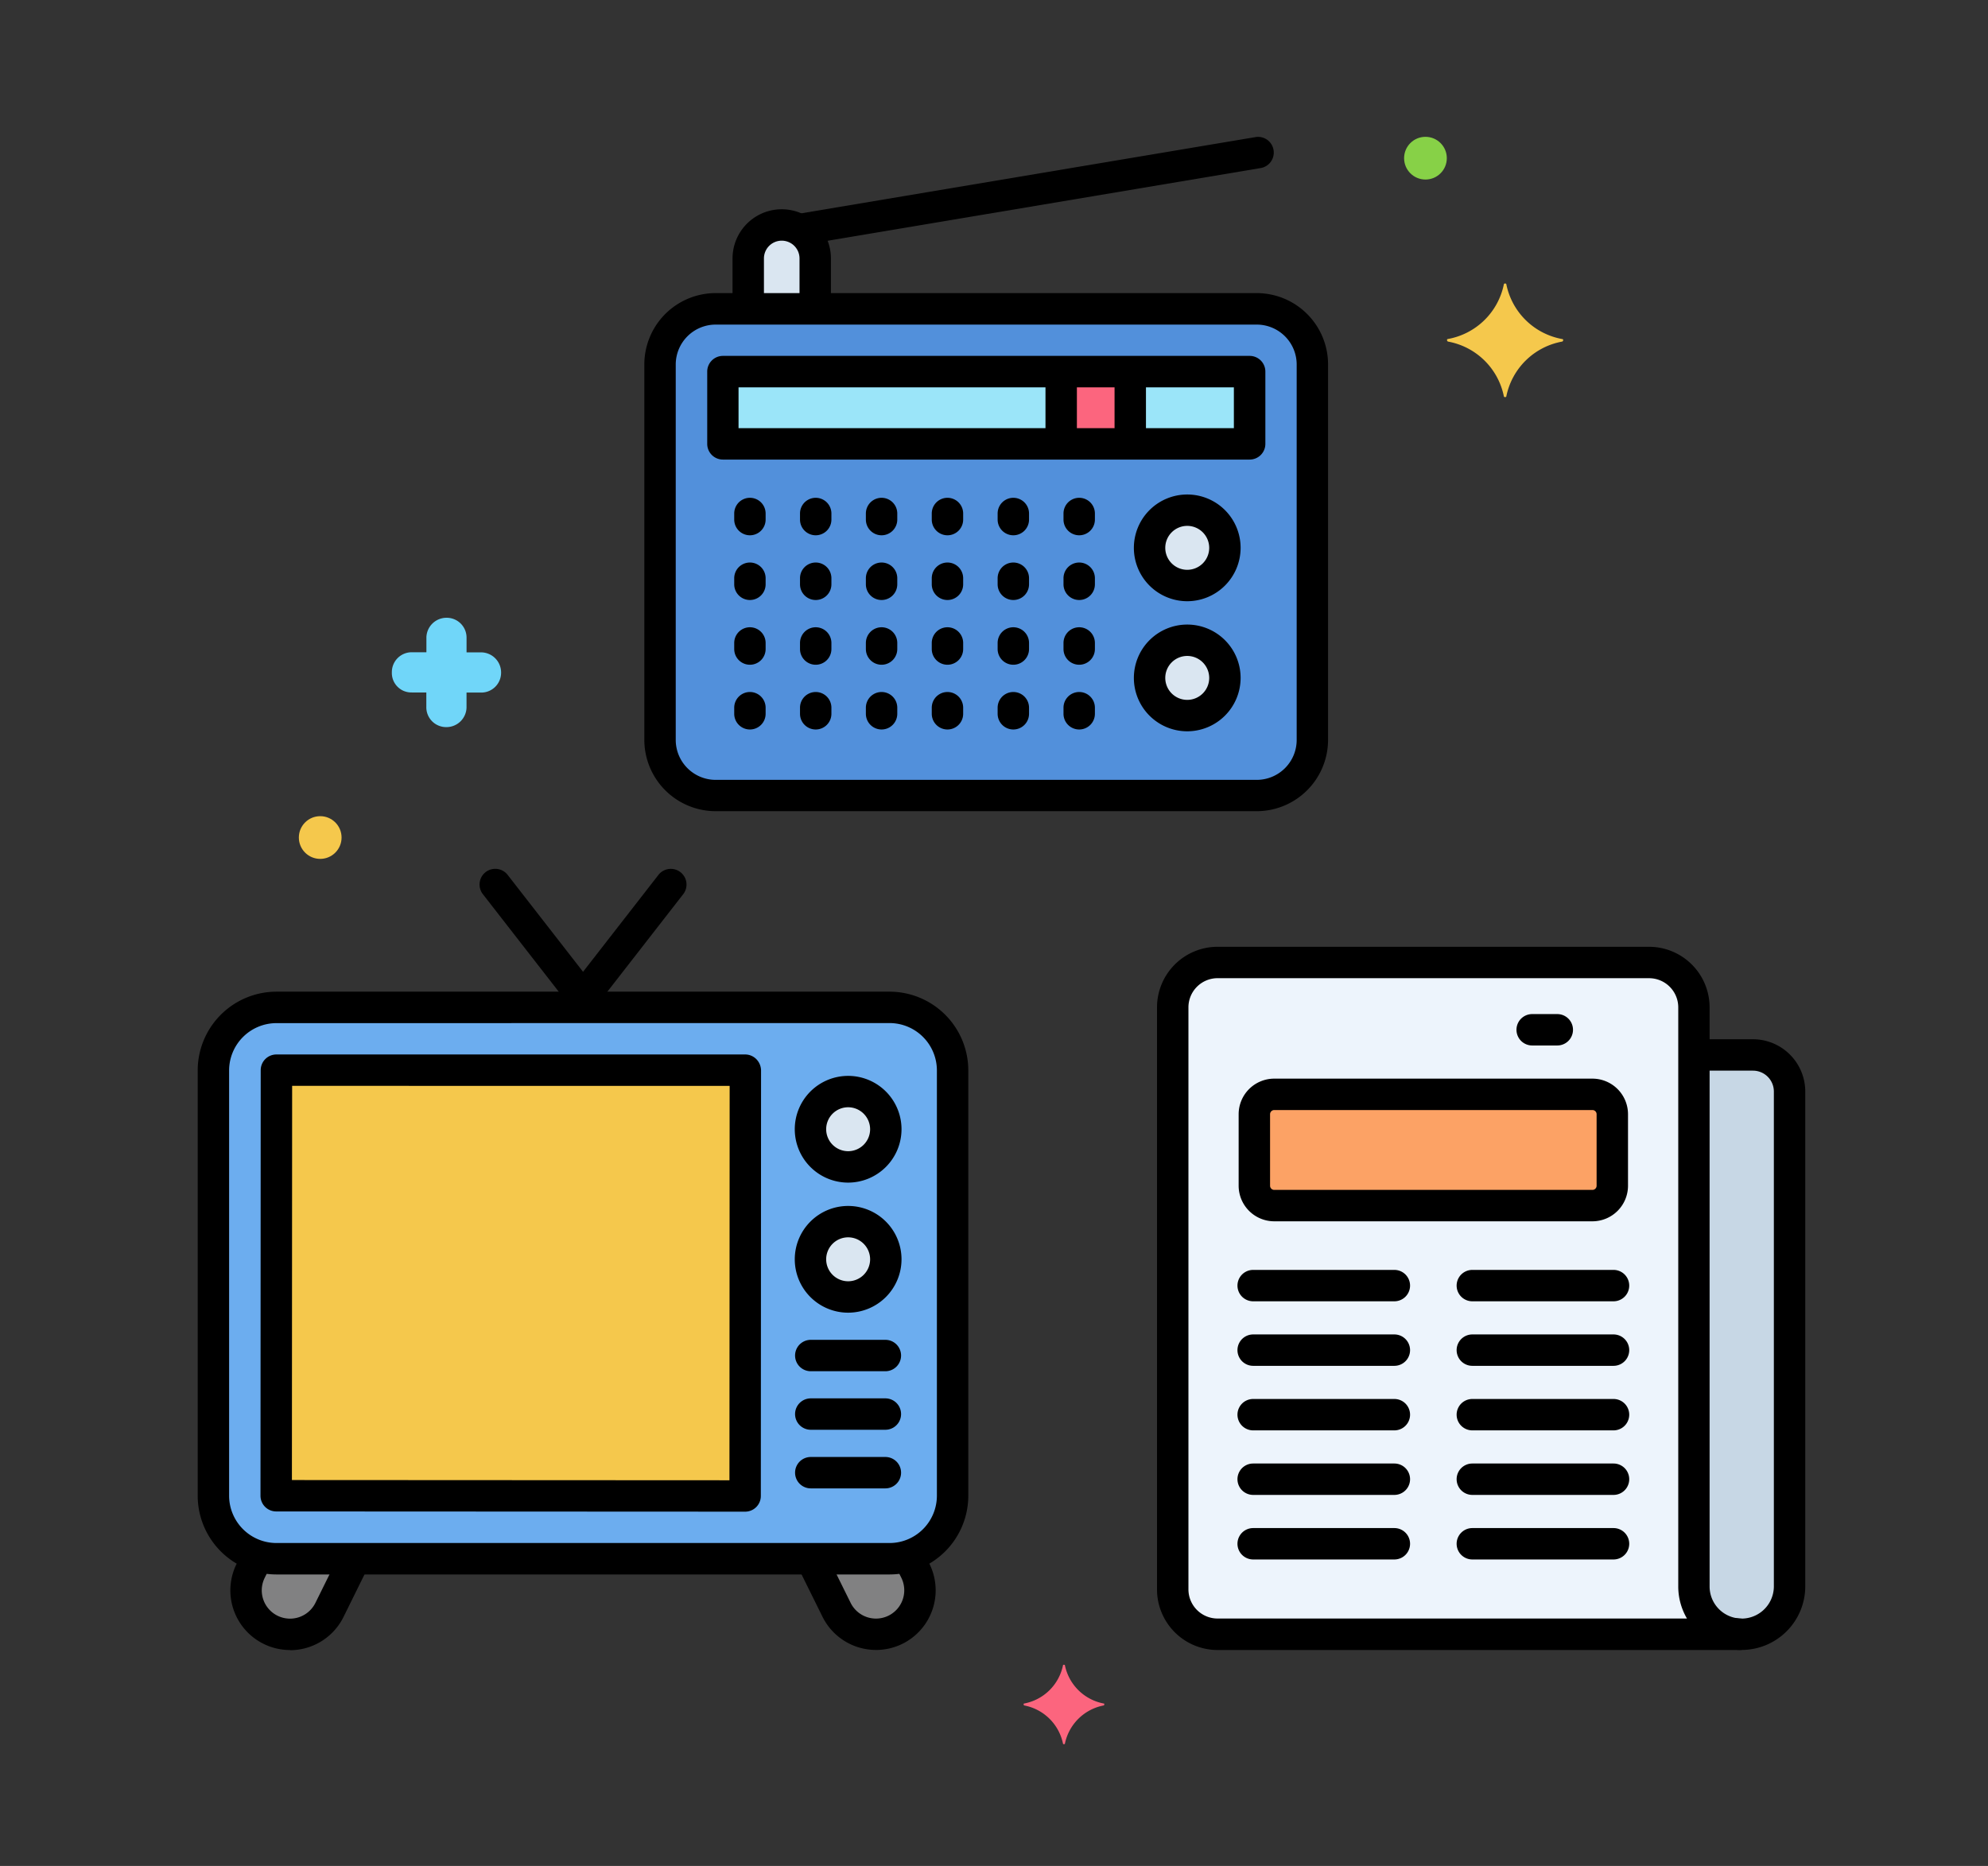<svg xmlns="http://www.w3.org/2000/svg" width="98" height="92" viewBox="0 0 98 92">
  <rect x="0" y="0" width="98" height="92" fill="#333333" stroke="none"/>
  <g id="Grupo_68969" data-name="Grupo 68969" transform="translate(-485 -1630)">
    <g id="Layer_2" transform="translate(494.746 1636.746)">
      <g id="Grupo_68932" data-name="Grupo 68932" transform="translate(0 0)">
        <g id="Grupo_68851" data-name="Grupo 68851" transform="translate(9.566 23.713)">
          <path id="Trazado_127756" data-name="Trazado 127756" d="M31.893,80.284h.712V81a.978.978,0,0,0,.991.991.992.992,0,0,0,.991-.96v-.743H35.3a.978.978,0,0,0,.991-.991.992.992,0,0,0-.96-.991h-.743v-.712A.978.978,0,0,0,33.6,76.6a.992.992,0,0,0-.991.96V78.3h-.712a.978.978,0,0,0-.991.991.959.959,0,0,0,.991.991h0Z" transform="translate(-30.901 -76.6)" fill="#70d6f9"/>
        </g>
        <g id="Grupo_68852" data-name="Grupo 68852" transform="translate(4.986 33.495)">
          <circle id="Elipse_5186" data-name="Elipse 5186" cx="1.053" cy="1.053" r="1.053" fill="#f5c84c"/>
        </g>
        <g id="Grupo_68853" data-name="Grupo 68853" transform="translate(59.47)">
          <circle id="Elipse_5187" data-name="Elipse 5187" cx="1.053" cy="1.053" r="1.053" fill="#87d147"/>
        </g>
        <g id="Grupo_68854" data-name="Grupo 68854" transform="translate(40.713 75.334)">
          <path id="Trazado_127757" data-name="Trazado 127757" d="M135.468,245.262a2.413,2.413,0,0,1-1.919-1.888c0-.031-.093-.031-.093,0a2.413,2.413,0,0,1-1.919,1.888c-.031,0-.031.062,0,.093a2.413,2.413,0,0,1,1.919,1.888c0,.031.093.031.093,0a2.413,2.413,0,0,1,1.919-1.888C135.5,245.323,135.5,245.262,135.468,245.262Z" transform="translate(-131.513 -243.35)" fill="#fc657e"/>
        </g>
        <g id="Grupo_68855" data-name="Grupo 68855" transform="translate(61.585 7.228)">
          <path id="Trazado_127758" data-name="Trazado 127758" d="M198.984,26.09A3.435,3.435,0,0,0,201.74,23.4c0-.062.124-.062.124,0a3.435,3.435,0,0,0,2.755,2.693c.062,0,.062.093,0,.124a3.435,3.435,0,0,0-2.755,2.693c0,.062-.124.062-.124,0a3.435,3.435,0,0,0-2.755-2.693C198.923,26.183,198.923,26.09,198.984,26.09Z" transform="translate(-198.938 -23.35)" fill="#f5c84c"/>
        </g>
        <g id="Grupo_68856" data-name="Grupo 68856" transform="translate(0.774 42.922)">
          <path id="Trazado_127759" data-name="Trazado 127759" d="M35.832,138.649H5.607A3.116,3.116,0,0,0,2.5,141.756v20.972a3.116,3.116,0,0,0,3.107,3.107H35.832a3.116,3.116,0,0,0,3.107-3.107V141.756a3.116,3.116,0,0,0-3.107-3.107Z" transform="translate(-2.5 -138.649)" fill="#6cadef"/>
        </g>
        <g id="Grupo_68857" data-name="Grupo 68857" transform="translate(2.386 69.971)">
          <path id="Trazado_127760" data-name="Trazado 127760" d="M9.2,226.163a3.08,3.08,0,0,1-.908-.137l-.364.735a2.167,2.167,0,1,0,3.885,1.922l1.246-2.52Z" transform="translate(-7.707 -226.026)" fill="#818182"/>
        </g>
        <g id="Grupo_68858" data-name="Grupo 68858" transform="translate(30.246 69.971)">
          <path id="Trazado_127761" data-name="Trazado 127761" d="M102.471,226.026a3.078,3.078,0,0,1-.908.137H97.7l1.246,2.52a2.167,2.167,0,1,0,3.885-1.922Z" transform="translate(-97.704 -226.026)" fill="#818182"/>
        </g>
        <g id="Grupo_68859" data-name="Grupo 68859" transform="translate(30.204 47.073)">
          <circle id="Elipse_5188" data-name="Elipse 5188" cx="1.857" cy="1.857" r="1.857" fill="#dae6f1"/>
        </g>
        <g id="Grupo_68860" data-name="Grupo 68860" transform="translate(30.204 53.486)">
          <circle id="Elipse_5189" data-name="Elipse 5189" cx="1.857" cy="1.857" r="1.857" fill="#dae6f1"/>
        </g>
        <g id="Grupo_68861" data-name="Grupo 68861" transform="translate(3.87 46.017)">
          <path id="Trazado_127762" data-name="Trazado 127762" d="M12.5,169.632l23.117.011.011-20.983-.011-.011H12.511Z" transform="translate(-12.5 -148.649)" fill="#f5c84c"/>
        </g>
        <g id="Grupo_68862" data-name="Grupo 68862" transform="translate(29.448 59.314)">
          <path id="Trazado_127763" data-name="Trazado 127763" d="M99.578,193.148H95.9a.774.774,0,1,1,0-1.548h3.677a.774.774,0,0,1,0,1.548Z" transform="translate(-95.126 -191.6)"/>
        </g>
        <g id="Grupo_68863" data-name="Grupo 68863" transform="translate(29.448 62.2)">
          <path id="Trazado_127764" data-name="Trazado 127764" d="M99.578,202.472H95.9a.774.774,0,1,1,0-1.548h3.677a.774.774,0,0,1,0,1.548Z" transform="translate(-95.126 -200.924)"/>
        </g>
        <g id="Grupo_68864" data-name="Grupo 68864" transform="translate(29.448 65.087)">
          <path id="Trazado_127765" data-name="Trazado 127765" d="M99.578,211.8H95.9a.774.774,0,1,1,0-1.548h3.677a.774.774,0,0,1,0,1.548Z" transform="translate(-95.126 -210.249)"/>
        </g>
        <g id="Grupo_68865" data-name="Grupo 68865" transform="translate(13.886 36.083)">
          <path id="Trazado_127766" data-name="Trazado 127766" d="M49.963,123.679a.773.773,0,0,1-.611-.3l-4.334-5.572a.774.774,0,0,1,1.222-.95l4.334,5.572a.774.774,0,0,1-.61,1.249Z" transform="translate(-44.854 -116.559)"/>
        </g>
        <g id="Grupo_68866" data-name="Grupo 68866" transform="translate(18.22 36.083)">
          <path id="Trazado_127767" data-name="Trazado 127767" d="M59.628,123.679a.774.774,0,0,1-.61-1.249l4.334-5.572a.774.774,0,0,1,1.222.95l-4.334,5.572A.773.773,0,0,1,59.628,123.679Z" transform="translate(-58.854 -116.558)"/>
        </g>
        <g id="Grupo_68867" data-name="Grupo 68867" transform="translate(0 42.148)">
          <path id="Trazado_127768" data-name="Trazado 127768" d="M34.106,164.883H3.881A3.885,3.885,0,0,1,0,161V140.03a3.885,3.885,0,0,1,3.881-3.881H34.106a3.885,3.885,0,0,1,3.881,3.881V161A3.885,3.885,0,0,1,34.106,164.883ZM3.881,137.7a2.336,2.336,0,0,0-2.333,2.333V161a2.336,2.336,0,0,0,2.333,2.333H34.106A2.336,2.336,0,0,0,36.439,161V140.03a2.336,2.336,0,0,0-2.333-2.333Z" transform="translate(0 -136.149)"/>
        </g>
        <g id="Grupo_68868" data-name="Grupo 68868" transform="translate(1.611 69.456)">
          <path id="Trazado_127769" data-name="Trazado 127769" d="M8.141,229.515a2.94,2.94,0,0,1-2.632-4.244l.235-.476a.774.774,0,0,1,1.387.686l-.235.475a1.393,1.393,0,0,0,2.5,1.235L10.48,225a.774.774,0,1,1,1.387.686l-1.086,2.2a2.943,2.943,0,0,1-2.64,1.637Z" transform="translate(-5.205 -224.363)"/>
        </g>
        <g id="Grupo_68869" data-name="Grupo 68869" transform="translate(29.612 69.452)">
          <path id="Trazado_127770" data-name="Trazado 127770" d="M99.483,229.5a2.944,2.944,0,0,1-2.641-1.637l-1.106-2.237a.774.774,0,0,1,1.387-.686l1.106,2.237a1.393,1.393,0,1,0,2.5-1.235l-.238-.48a.774.774,0,0,1,1.387-.686l.238.481a2.94,2.94,0,0,1-2.631,4.244Z" transform="translate(-95.655 -224.348)"/>
        </g>
        <g id="Grupo_68870" data-name="Grupo 68870" transform="translate(29.43 46.299)">
          <path id="Trazado_127771" data-name="Trazado 127771" d="M97.7,154.822a2.631,2.631,0,1,1,2.631-2.631A2.634,2.634,0,0,1,97.7,154.822Zm0-3.715a1.083,1.083,0,1,0,1.083,1.083A1.085,1.085,0,0,0,97.7,151.107Z" transform="translate(-95.066 -149.559)"/>
        </g>
        <g id="Grupo_68871" data-name="Grupo 68871" transform="translate(29.43 52.712)">
          <path id="Trazado_127772" data-name="Trazado 127772" d="M97.7,175.538a2.631,2.631,0,1,1,2.631-2.631A2.634,2.634,0,0,1,97.7,175.538Zm0-3.715a1.083,1.083,0,1,0,1.083,1.083A1.085,1.085,0,0,0,97.7,171.823Z" transform="translate(-95.066 -170.275)"/>
        </g>
        <g id="Grupo_68872" data-name="Grupo 68872" transform="translate(3.096 45.243)">
          <path id="Trazado_127773" data-name="Trazado 127773" d="M33.89,168.692h0l-23.117-.011a.774.774,0,0,1-.774-.774l.011-20.983a.774.774,0,0,1,.774-.774H33.89a.774.774,0,0,1,.551.23.81.81,0,0,1,.234.555l-.011,20.983A.774.774,0,0,1,33.89,168.692Zm-22.342-1.559,21.569.011.01-19.446H11.559Z" transform="translate(-10 -146.149)"/>
        </g>
        <g id="Grupo_68873" data-name="Grupo 68873" transform="translate(73.758 45.266)">
          <path id="Trazado_127774" data-name="Trazado 127774" d="M238.26,146.221v26.12a2.42,2.42,0,0,0,2.042,2.426,2.365,2.365,0,0,0,2.676-2.338V148.024a1.8,1.8,0,0,0-1.8-1.8Z" transform="translate(-238.26 -146.221)" fill="#c7d7e5"/>
        </g>
        <g id="Grupo_68874" data-name="Grupo 68874" transform="translate(48.064 40.708)">
          <path id="Trazado_127775" data-name="Trazado 127775" d="M180.954,162.265V133.71a2.217,2.217,0,0,0-2.21-2.21H157.47a2.217,2.217,0,0,0-2.21,2.21v28.7a2.217,2.217,0,0,0,2.21,2.21H183.2v-.006A2.365,2.365,0,0,1,180.954,162.265Z" transform="translate(-155.26 -131.5)" fill="#edf4fc"/>
        </g>
        <g id="Grupo_68875" data-name="Grupo 68875" transform="translate(52.088 47.209)">
          <path id="Trazado_127776" data-name="Trazado 127776" d="M169.24,157.986h15.685a.98.98,0,0,0,.98-.98V153.48a.98.98,0,0,0-.98-.98H169.24a.98.98,0,0,0-.98.98v3.526A.98.98,0,0,0,169.24,157.986Z" transform="translate(-168.26 -152.5)" fill="#fca265"/>
        </g>
        <g id="Grupo_68876" data-name="Grupo 68876" transform="translate(51.256 55.866)">
          <path id="Trazado_127777" data-name="Trazado 127777" d="M173.307,182.01h-6.96a.774.774,0,0,1,0-1.548h6.96a.774.774,0,0,1,0,1.548Z" transform="translate(-165.573 -180.462)"/>
        </g>
        <g id="Grupo_68877" data-name="Grupo 68877" transform="translate(51.256 59.048)">
          <path id="Trazado_127778" data-name="Trazado 127778" d="M173.307,192.289h-6.96a.774.774,0,1,1,0-1.548h6.96a.774.774,0,0,1,0,1.548Z" transform="translate(-165.573 -190.741)"/>
        </g>
        <g id="Grupo_68878" data-name="Grupo 68878" transform="translate(51.256 62.23)">
          <path id="Trazado_127779" data-name="Trazado 127779" d="M173.307,202.569h-6.96a.774.774,0,1,1,0-1.548h6.96a.774.774,0,0,1,0,1.548Z" transform="translate(-165.573 -201.021)"/>
        </g>
        <g id="Grupo_68879" data-name="Grupo 68879" transform="translate(51.256 65.412)">
          <path id="Trazado_127780" data-name="Trazado 127780" d="M173.307,212.848h-6.96a.774.774,0,1,1,0-1.548h6.96a.774.774,0,0,1,0,1.548Z" transform="translate(-165.573 -211.3)"/>
        </g>
        <g id="Grupo_68880" data-name="Grupo 68880" transform="translate(51.256 68.595)">
          <path id="Trazado_127781" data-name="Trazado 127781" d="M173.307,223.128h-6.96a.774.774,0,1,1,0-1.548h6.96a.774.774,0,0,1,0,1.548Z" transform="translate(-165.573 -221.58)"/>
        </g>
        <g id="Grupo_68881" data-name="Grupo 68881" transform="translate(62.058 55.866)">
          <path id="Trazado_127782" data-name="Trazado 127782" d="M208.2,182.01h-6.96a.774.774,0,0,1,0-1.548h6.96a.774.774,0,0,1,0,1.548Z" transform="translate(-200.464 -180.462)"/>
        </g>
        <g id="Grupo_68882" data-name="Grupo 68882" transform="translate(62.058 59.048)">
          <path id="Trazado_127783" data-name="Trazado 127783" d="M208.2,192.289h-6.96a.774.774,0,0,1,0-1.548h6.96a.774.774,0,0,1,0,1.548Z" transform="translate(-200.464 -190.741)"/>
        </g>
        <g id="Grupo_68883" data-name="Grupo 68883" transform="translate(62.058 62.23)">
          <path id="Trazado_127784" data-name="Trazado 127784" d="M208.2,202.569h-6.96a.774.774,0,0,1,0-1.548h6.96a.774.774,0,0,1,0,1.548Z" transform="translate(-200.464 -201.021)"/>
        </g>
        <g id="Grupo_68884" data-name="Grupo 68884" transform="translate(62.058 65.412)">
          <path id="Trazado_127785" data-name="Trazado 127785" d="M208.2,212.848h-6.96a.774.774,0,0,1,0-1.548h6.96a.774.774,0,0,1,0,1.548Z" transform="translate(-200.464 -211.3)"/>
        </g>
        <g id="Grupo_68885" data-name="Grupo 68885" transform="translate(62.058 68.595)">
          <path id="Trazado_127786" data-name="Trazado 127786" d="M208.2,223.128h-6.96a.774.774,0,0,1,0-1.548h6.96a.774.774,0,0,1,0,1.548Z" transform="translate(-200.464 -221.58)"/>
        </g>
        <g id="Grupo_68886" data-name="Grupo 68886" transform="translate(65.01 43.253)">
          <path id="Trazado_127787" data-name="Trazado 127787" d="M212.012,141.269h-1.238a.774.774,0,0,1,0-1.548h1.238a.774.774,0,0,1,0,1.548Z" transform="translate(-210 -139.721)"/>
        </g>
        <g id="Grupo_68887" data-name="Grupo 68887" transform="translate(73.382 44.492)">
          <path id="Trazado_127788" data-name="Trazado 127788" d="M239.773,173.835a3.137,3.137,0,0,1-.413-.027.774.774,0,1,1,.2-1.535,1.591,1.591,0,0,0,1.8-1.571V146.3a1.03,1.03,0,0,0-1.029-1.029h-2.518a.774.774,0,1,1,0-1.548h2.518a2.58,2.58,0,0,1,2.577,2.577v24.4a3.139,3.139,0,0,1-3.139,3.133Z" transform="translate(-237.044 -143.721)"/>
        </g>
        <g id="Grupo_68888" data-name="Grupo 68888" transform="translate(47.29 39.935)">
          <path id="Trazado_127789" data-name="Trazado 127789" d="M181.47,163.672H155.744a2.988,2.988,0,0,1-2.984-2.984v-28.7A2.988,2.988,0,0,1,155.744,129h21.274A2.988,2.988,0,0,1,180,131.984v28.555a1.582,1.582,0,0,0,1.506,1.58.777.777,0,0,1-.039,1.553Zm-25.725-33.124a1.438,1.438,0,0,0-1.436,1.436v28.7a1.438,1.438,0,0,0,1.436,1.436h23.14a3.118,3.118,0,0,1-.43-1.585V131.985a1.438,1.438,0,0,0-1.436-1.436H155.744Z" transform="translate(-152.76 -129)"/>
        </g>
        <g id="Grupo_68889" data-name="Grupo 68889" transform="translate(51.314 46.436)">
          <path id="Trazado_127790" data-name="Trazado 127790" d="M183.2,157.034H167.514a1.756,1.756,0,0,1-1.754-1.754v-3.526A1.756,1.756,0,0,1,167.514,150H183.2a1.756,1.756,0,0,1,1.754,1.754v3.526A1.756,1.756,0,0,1,183.2,157.034Zm-15.685-5.486a.207.207,0,0,0-.206.206v3.526a.206.206,0,0,0,.206.206H183.2a.206.206,0,0,0,.206-.206v-3.526a.206.206,0,0,0-.206-.206Z" transform="translate(-165.76 -150)"/>
        </g>
        <g id="Grupo_68890" data-name="Grupo 68890" transform="translate(27.139 4.346)">
          <path id="Trazado_127791" data-name="Trazado 127791" d="M90.969,18.176V15.689a1.651,1.651,0,0,0-3.3,0v2.487Z" transform="translate(-87.667 -14.038)" fill="#dae6f1"/>
        </g>
        <g id="Grupo_68891" data-name="Grupo 68891" transform="translate(22.791 8.484)">
          <path id="Trazado_127792" data-name="Trazado 127792" d="M103.038,27.4H76.364a2.75,2.75,0,0,0-2.742,2.742V48.655A2.75,2.75,0,0,0,76.364,51.4h26.674a2.75,2.75,0,0,0,2.742-2.742V30.147A2.75,2.75,0,0,0,103.038,27.4Z" transform="translate(-73.622 -27.405)" fill="#5290db"/>
        </g>
        <g id="Grupo_68892" data-name="Grupo 68892" transform="translate(25.887 11.579)">
          <path id="Trazado_127793" data-name="Trazado 127793" d="M83.622,37.4h25.966v3.56H83.622Z" transform="translate(-83.622 -37.405)" fill="#9be5f9"/>
        </g>
        <g id="Grupo_68893" data-name="Grupo 68893" transform="translate(42.566 11.579)">
          <path id="Trazado_127794" data-name="Trazado 127794" d="M137.5,37.4h3.405v3.56H137.5Z" transform="translate(-137.5 -37.405)" fill="#fc657e"/>
        </g>
        <g id="Grupo_68900" data-name="Grupo 68900" transform="translate(26.444 17.794)">
          <g id="Grupo_68894" data-name="Grupo 68894">
            <path id="Trazado_127795" data-name="Trazado 127795" d="M86.2,59.331a.774.774,0,0,1-.774-.774v-.3a.774.774,0,0,1,1.548,0v.3A.774.774,0,0,1,86.2,59.331Z" transform="translate(-85.422 -57.479)"/>
          </g>
          <g id="Grupo_68895" data-name="Grupo 68895" transform="translate(3.247)">
            <path id="Trazado_127796" data-name="Trazado 127796" d="M96.685,59.331a.774.774,0,0,1-.774-.774v-.3a.774.774,0,0,1,1.548,0v.3A.774.774,0,0,1,96.685,59.331Z" transform="translate(-95.911 -57.479)"/>
          </g>
          <g id="Grupo_68896" data-name="Grupo 68896" transform="translate(6.494)">
            <path id="Trazado_127797" data-name="Trazado 127797" d="M107.174,59.331a.774.774,0,0,1-.774-.774v-.3a.774.774,0,0,1,1.548,0v.3A.774.774,0,0,1,107.174,59.331Z" transform="translate(-106.4 -57.479)"/>
          </g>
          <g id="Grupo_68897" data-name="Grupo 68897" transform="translate(9.742)">
            <path id="Trazado_127798" data-name="Trazado 127798" d="M117.664,59.331a.774.774,0,0,1-.774-.774v-.3a.774.774,0,1,1,1.548,0v.3A.774.774,0,0,1,117.664,59.331Z" transform="translate(-116.89 -57.479)"/>
          </g>
          <g id="Grupo_68898" data-name="Grupo 68898" transform="translate(12.989)">
            <path id="Trazado_127799" data-name="Trazado 127799" d="M128.153,59.331a.774.774,0,0,1-.774-.774v-.3a.774.774,0,0,1,1.548,0v.3A.774.774,0,0,1,128.153,59.331Z" transform="translate(-127.379 -57.479)"/>
          </g>
          <g id="Grupo_68899" data-name="Grupo 68899" transform="translate(16.236)">
            <path id="Trazado_127800" data-name="Trazado 127800" d="M138.642,59.331a.774.774,0,0,1-.774-.774v-.3a.774.774,0,0,1,1.548,0v.3A.774.774,0,0,1,138.642,59.331Z" transform="translate(-137.868 -57.479)"/>
          </g>
        </g>
        <g id="Grupo_68907" data-name="Grupo 68907" transform="translate(26.444 20.985)">
          <g id="Grupo_68901" data-name="Grupo 68901">
            <path id="Trazado_127801" data-name="Trazado 127801" d="M86.2,69.641a.774.774,0,0,1-.774-.774v-.3a.774.774,0,0,1,1.548,0v.3A.774.774,0,0,1,86.2,69.641Z" transform="translate(-85.422 -67.789)"/>
          </g>
          <g id="Grupo_68902" data-name="Grupo 68902" transform="translate(3.247)">
            <path id="Trazado_127802" data-name="Trazado 127802" d="M96.685,69.641a.774.774,0,0,1-.774-.774v-.3a.774.774,0,0,1,1.548,0v.3A.774.774,0,0,1,96.685,69.641Z" transform="translate(-95.911 -67.789)"/>
          </g>
          <g id="Grupo_68903" data-name="Grupo 68903" transform="translate(6.494)">
            <path id="Trazado_127803" data-name="Trazado 127803" d="M107.174,69.641a.774.774,0,0,1-.774-.774v-.3a.774.774,0,0,1,1.548,0v.3A.774.774,0,0,1,107.174,69.641Z" transform="translate(-106.4 -67.789)"/>
          </g>
          <g id="Grupo_68904" data-name="Grupo 68904" transform="translate(9.742)">
            <path id="Trazado_127804" data-name="Trazado 127804" d="M117.664,69.641a.774.774,0,0,1-.774-.774v-.3a.774.774,0,1,1,1.548,0v.3A.774.774,0,0,1,117.664,69.641Z" transform="translate(-116.89 -67.789)"/>
          </g>
          <g id="Grupo_68905" data-name="Grupo 68905" transform="translate(12.989)">
            <path id="Trazado_127805" data-name="Trazado 127805" d="M128.153,69.641a.774.774,0,0,1-.774-.774v-.3a.774.774,0,0,1,1.548,0v.3A.774.774,0,0,1,128.153,69.641Z" transform="translate(-127.379 -67.789)"/>
          </g>
          <g id="Grupo_68906" data-name="Grupo 68906" transform="translate(16.236)">
            <path id="Trazado_127806" data-name="Trazado 127806" d="M138.642,69.641a.774.774,0,0,1-.774-.774v-.3a.774.774,0,0,1,1.548,0v.3A.774.774,0,0,1,138.642,69.641Z" transform="translate(-137.868 -67.789)"/>
          </g>
        </g>
        <g id="Grupo_68914" data-name="Grupo 68914" transform="translate(26.444 24.177)">
          <g id="Grupo_68908" data-name="Grupo 68908">
            <path id="Trazado_127807" data-name="Trazado 127807" d="M86.2,79.951a.774.774,0,0,1-.774-.774v-.3a.774.774,0,0,1,1.548,0v.3A.774.774,0,0,1,86.2,79.951Z" transform="translate(-85.422 -78.099)"/>
          </g>
          <g id="Grupo_68909" data-name="Grupo 68909" transform="translate(3.247)">
            <path id="Trazado_127808" data-name="Trazado 127808" d="M96.685,79.951a.774.774,0,0,1-.774-.774v-.3a.774.774,0,1,1,1.548,0v.3A.774.774,0,0,1,96.685,79.951Z" transform="translate(-95.911 -78.099)"/>
          </g>
          <g id="Grupo_68910" data-name="Grupo 68910" transform="translate(6.494)">
            <path id="Trazado_127809" data-name="Trazado 127809" d="M107.174,79.951a.774.774,0,0,1-.774-.774v-.3a.774.774,0,1,1,1.548,0v.3A.774.774,0,0,1,107.174,79.951Z" transform="translate(-106.4 -78.099)"/>
          </g>
          <g id="Grupo_68911" data-name="Grupo 68911" transform="translate(9.742)">
            <path id="Trazado_127810" data-name="Trazado 127810" d="M117.664,79.951a.774.774,0,0,1-.774-.774v-.3a.774.774,0,1,1,1.548,0v.3A.774.774,0,0,1,117.664,79.951Z" transform="translate(-116.89 -78.099)"/>
          </g>
          <g id="Grupo_68912" data-name="Grupo 68912" transform="translate(12.989)">
            <path id="Trazado_127811" data-name="Trazado 127811" d="M128.153,79.951a.774.774,0,0,1-.774-.774v-.3a.774.774,0,0,1,1.548,0v.3A.774.774,0,0,1,128.153,79.951Z" transform="translate(-127.379 -78.099)"/>
          </g>
          <g id="Grupo_68913" data-name="Grupo 68913" transform="translate(16.236)">
            <path id="Trazado_127812" data-name="Trazado 127812" d="M138.642,79.951a.774.774,0,0,1-.774-.774v-.3a.774.774,0,1,1,1.548,0v.3A.774.774,0,0,1,138.642,79.951Z" transform="translate(-137.868 -78.099)"/>
          </g>
        </g>
        <g id="Grupo_68921" data-name="Grupo 68921" transform="translate(26.444 27.369)">
          <g id="Grupo_68915" data-name="Grupo 68915">
            <path id="Trazado_127813" data-name="Trazado 127813" d="M86.2,90.262a.774.774,0,0,1-.774-.774v-.3a.774.774,0,0,1,1.548,0v.3A.774.774,0,0,1,86.2,90.262Z" transform="translate(-85.422 -88.41)"/>
          </g>
          <g id="Grupo_68916" data-name="Grupo 68916" transform="translate(3.247)">
            <path id="Trazado_127814" data-name="Trazado 127814" d="M96.685,90.262a.774.774,0,0,1-.774-.774v-.3a.774.774,0,0,1,1.548,0v.3A.774.774,0,0,1,96.685,90.262Z" transform="translate(-95.911 -88.41)"/>
          </g>
          <g id="Grupo_68917" data-name="Grupo 68917" transform="translate(6.494)">
            <path id="Trazado_127815" data-name="Trazado 127815" d="M107.174,90.262a.774.774,0,0,1-.774-.774v-.3a.774.774,0,0,1,1.548,0v.3A.774.774,0,0,1,107.174,90.262Z" transform="translate(-106.4 -88.41)"/>
          </g>
          <g id="Grupo_68918" data-name="Grupo 68918" transform="translate(9.742)">
            <path id="Trazado_127816" data-name="Trazado 127816" d="M117.664,90.262a.774.774,0,0,1-.774-.774v-.3a.774.774,0,1,1,1.548,0v.3A.774.774,0,0,1,117.664,90.262Z" transform="translate(-116.89 -88.41)"/>
          </g>
          <g id="Grupo_68919" data-name="Grupo 68919" transform="translate(12.989)">
            <path id="Trazado_127817" data-name="Trazado 127817" d="M128.153,90.262a.774.774,0,0,1-.774-.774v-.3a.774.774,0,0,1,1.548,0v.3A.774.774,0,0,1,128.153,90.262Z" transform="translate(-127.379 -88.41)"/>
          </g>
          <g id="Grupo_68920" data-name="Grupo 68920" transform="translate(16.236)">
            <path id="Trazado_127818" data-name="Trazado 127818" d="M138.642,90.262a.774.774,0,0,1-.774-.774v-.3a.774.774,0,0,1,1.548,0v.3A.774.774,0,0,1,138.642,90.262Z" transform="translate(-137.868 -88.41)"/>
          </g>
        </g>
        <g id="Grupo_68922" data-name="Grupo 68922" transform="translate(22.017 7.71)">
          <path id="Trazado_127819" data-name="Trazado 127819" d="M101.312,50.444H74.638a3.52,3.52,0,0,1-3.516-3.516V28.421A3.52,3.52,0,0,1,74.638,24.9h26.674a3.52,3.52,0,0,1,3.515,3.516V46.929a3.52,3.52,0,0,1-3.516,3.515ZM74.638,26.453a1.97,1.97,0,0,0-1.968,1.968V46.929A1.97,1.97,0,0,0,74.638,48.9h26.674a1.97,1.97,0,0,0,1.968-1.968V28.421a1.97,1.97,0,0,0-1.968-1.968Z" transform="translate(-71.122 -24.905)"/>
        </g>
        <g id="Grupo_68923" data-name="Grupo 68923" transform="translate(46.92 18.408)">
          <circle id="Elipse_5190" data-name="Elipse 5190" cx="1.857" cy="1.857" r="1.857" fill="#dae6f1"/>
        </g>
        <g id="Grupo_68924" data-name="Grupo 68924" transform="translate(46.92 24.821)">
          <circle id="Elipse_5191" data-name="Elipse 5191" cx="1.857" cy="1.857" r="1.857" fill="#dae6f1"/>
        </g>
        <g id="Grupo_68925" data-name="Grupo 68925" transform="translate(46.146 17.634)">
          <path id="Trazado_127820" data-name="Trazado 127820" d="M151.7,62.226a2.631,2.631,0,1,1,2.631-2.631A2.634,2.634,0,0,1,151.7,62.226Zm0-3.715a1.083,1.083,0,1,0,1.083,1.083A1.085,1.085,0,0,0,151.7,58.511Z" transform="translate(-149.066 -56.963)"/>
        </g>
        <g id="Grupo_68926" data-name="Grupo 68926" transform="translate(46.146 24.047)">
          <path id="Trazado_127821" data-name="Trazado 127821" d="M151.7,82.943a2.631,2.631,0,1,1,2.631-2.631A2.634,2.634,0,0,1,151.7,82.943Zm0-3.715a1.083,1.083,0,1,0,1.083,1.083A1.085,1.085,0,0,0,151.7,79.228Z" transform="translate(-149.066 -77.68)"/>
        </g>
        <g id="Grupo_68927" data-name="Grupo 68927" transform="translate(25.113 10.805)">
          <path id="Trazado_127822" data-name="Trazado 127822" d="M107.862,40.012H81.9a.774.774,0,0,1-.774-.774v-3.56A.774.774,0,0,1,81.9,34.9h25.966a.774.774,0,0,1,.774.774v3.56A.774.774,0,0,1,107.862,40.012ZM82.67,38.464h24.418V36.452H82.67Z" transform="translate(-81.122 -34.904)"/>
        </g>
        <g id="Grupo_68928" data-name="Grupo 68928" transform="translate(45.197 11.248)">
          <path id="Trazado_127823" data-name="Trazado 127823" d="M146.774,40.564A.774.774,0,0,1,146,39.79V37.107a.774.774,0,0,1,1.548,0V39.79A.774.774,0,0,1,146.774,40.564Z" transform="translate(-146 -36.333)"/>
        </g>
        <g id="Grupo_68929" data-name="Grupo 68929" transform="translate(41.792 11.222)">
          <path id="Trazado_127824" data-name="Trazado 127824" d="M135.774,40.507a.774.774,0,0,1-.774-.774V37.024a.774.774,0,0,1,1.548,0v2.709A.774.774,0,0,1,135.774,40.507Z" transform="translate(-135 -36.25)"/>
        </g>
        <g id="Grupo_68930" data-name="Grupo 68930" transform="translate(28.945 0)">
          <path id="Trazado_127825" data-name="Trazado 127825" d="M94.274,5.34A.774.774,0,0,1,94.147,3.8L116.722.011a.774.774,0,0,1,.256,1.526L94.4,5.329A.8.8,0,0,1,94.274,5.34Z" transform="translate(-93.501 -0.001)"/>
        </g>
        <g id="Grupo_68931" data-name="Grupo 68931" transform="translate(26.365 3.572)">
          <path id="Trazado_127826" data-name="Trazado 127826" d="M85.941,16.925a.774.774,0,0,1-.774-.774V13.964a2.425,2.425,0,1,1,4.85,0v2.13a.774.774,0,1,1-1.548,0v-2.13a.877.877,0,0,0-1.754,0v2.187A.774.774,0,0,1,85.941,16.925Z" transform="translate(-85.167 -11.539)"/>
        </g>
      </g>
    </g>
    <rect id="Rectángulo_7821" data-name="Rectángulo 7821" width="98" height="92" transform="translate(485 1630)" fill="none"/>
  </g>
</svg>
